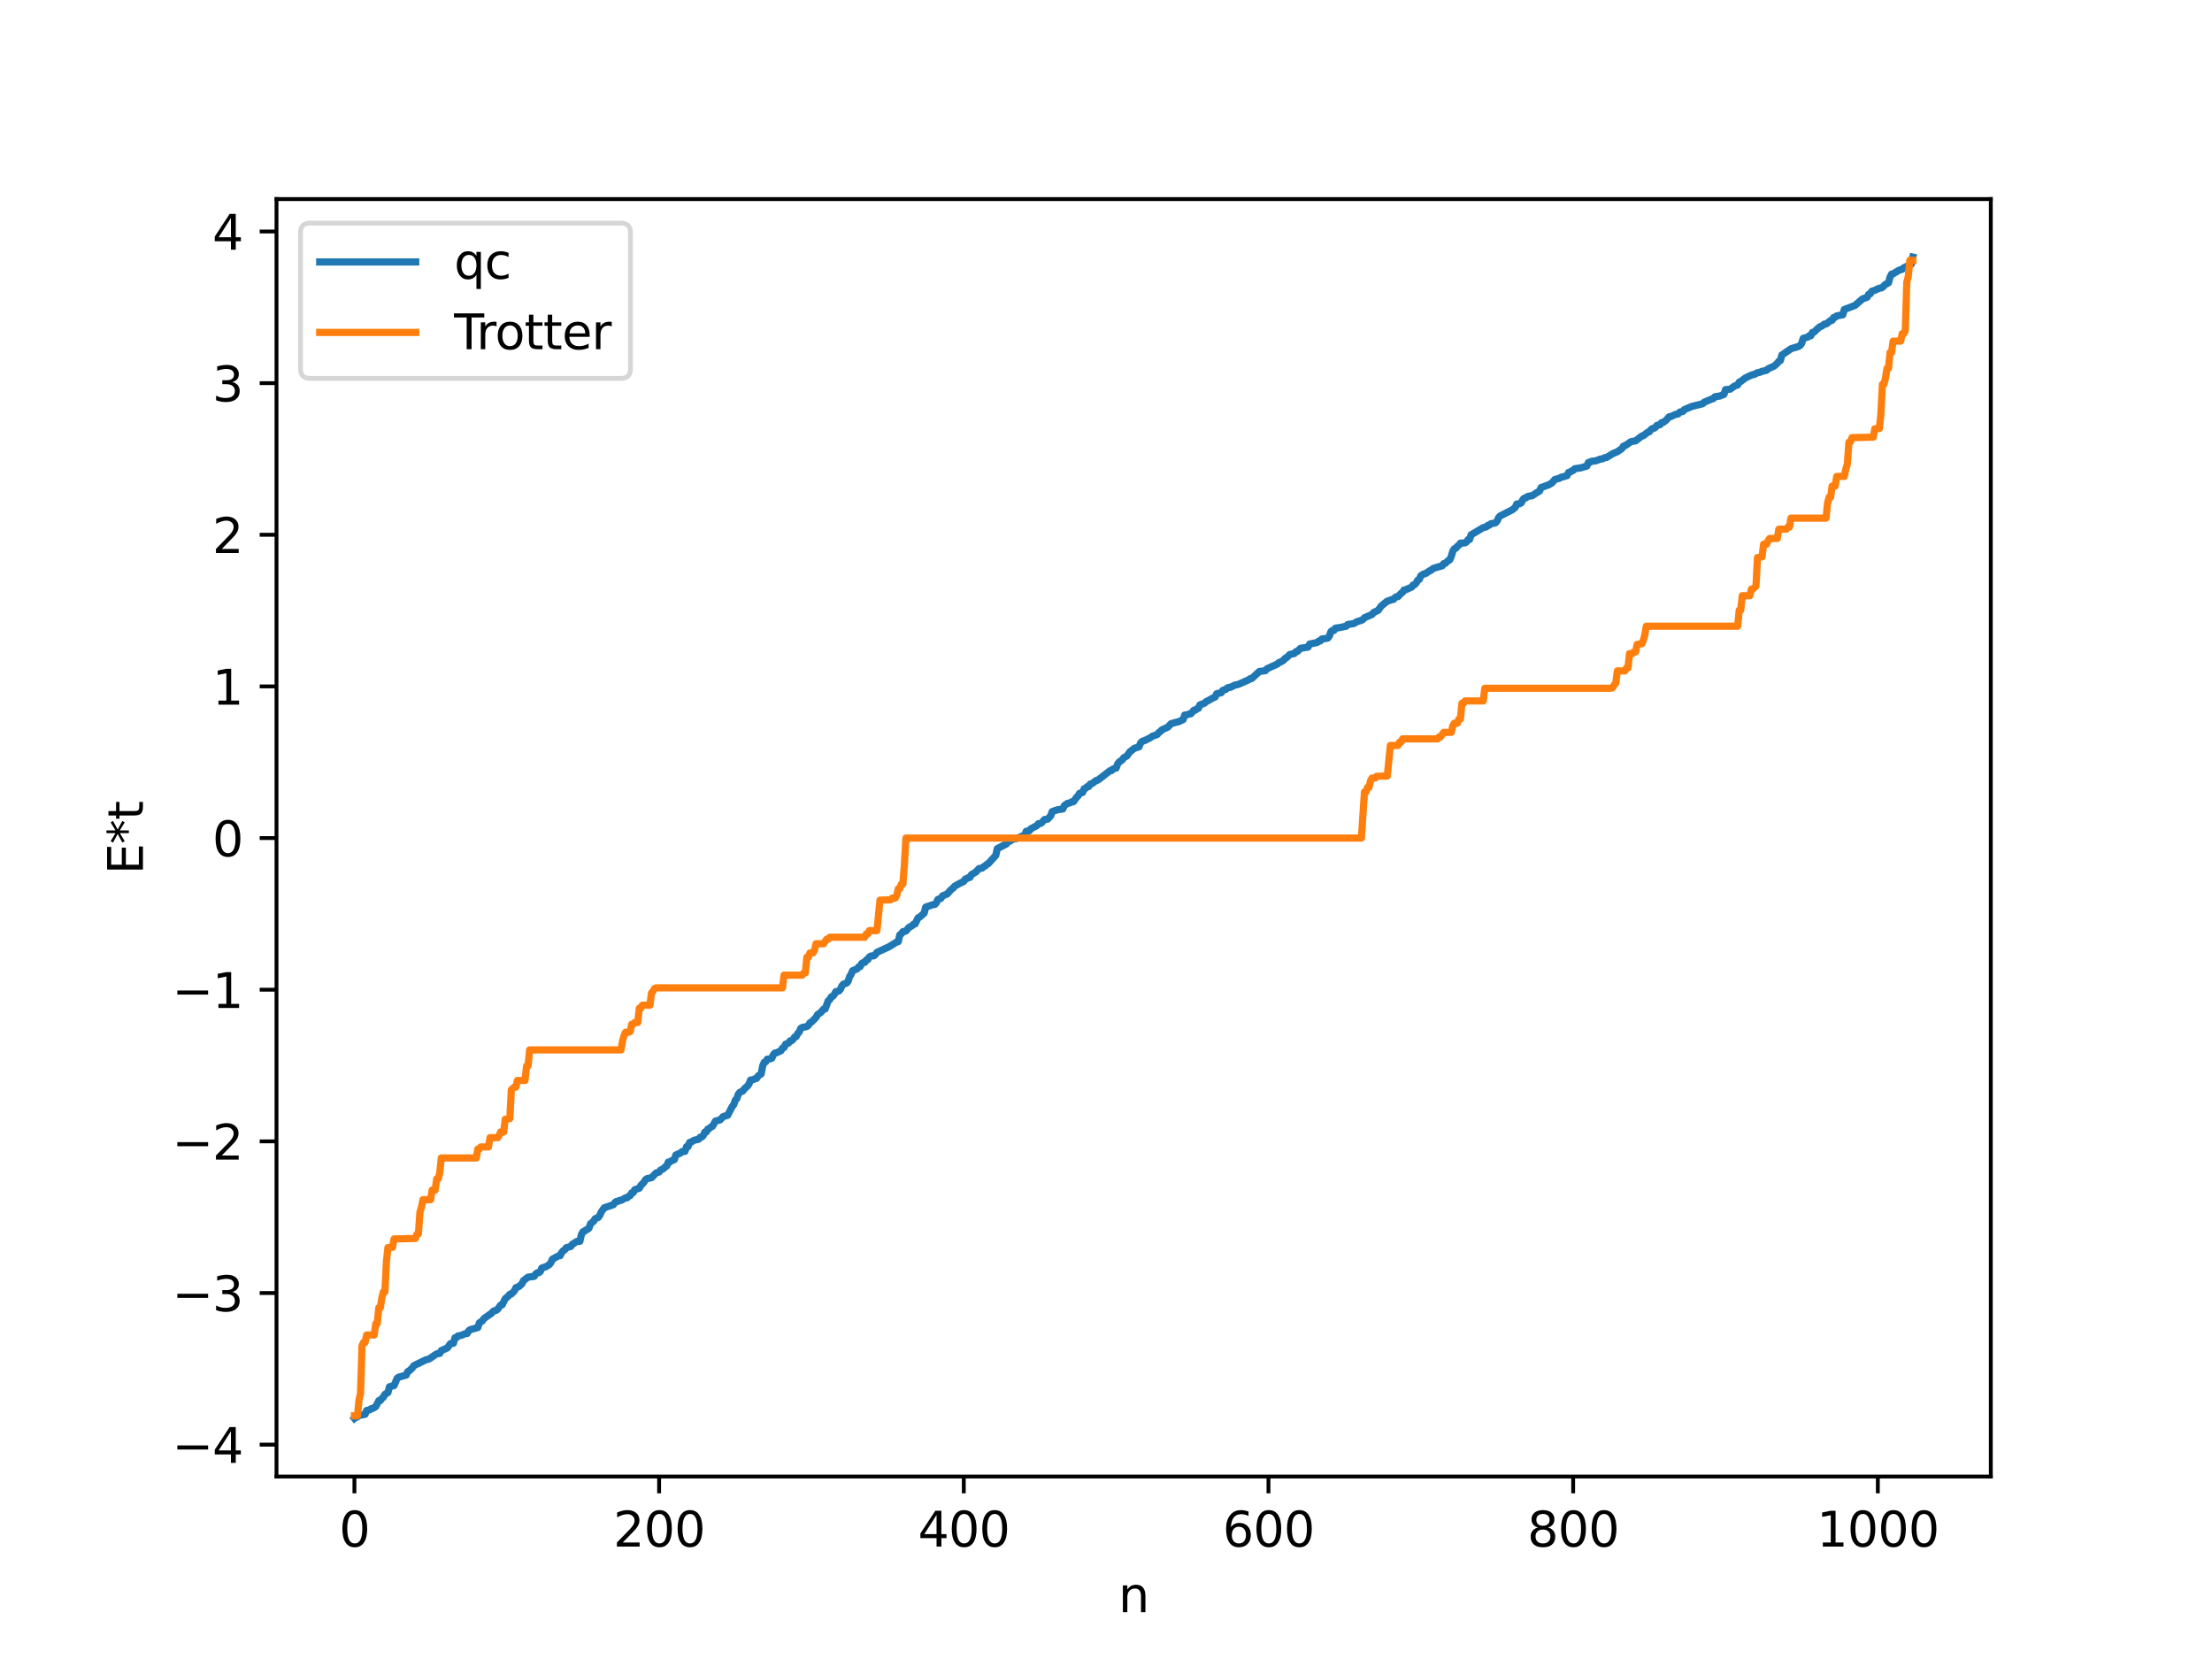 <?xml version="1.0" encoding="utf-8" standalone="no"?>
<!DOCTYPE svg PUBLIC "-//W3C//DTD SVG 1.1//EN"
  "http://www.w3.org/Graphics/SVG/1.1/DTD/svg11.dtd">
<svg xmlns:xlink="http://www.w3.org/1999/xlink" width="460.8pt" height="345.6pt" viewBox="0 0 460.8 345.6" xmlns="http://www.w3.org/2000/svg" version="1.1">
 <defs>
  <style type="text/css">*{stroke-linejoin: round; stroke-linecap: butt}</style>
 </defs>
 <g id="figure_1">
  <g id="patch_1">
   <path d="M 0 345.6 
L 460.8 345.6 
L 460.8 0 
L 0 0 
z
" style="fill: #ffffff"/>
  </g>
  <g id="axes_1">
   <g id="patch_2">
    <path d="M 57.6 307.584 
L 414.72 307.584 
L 414.72 41.472 
L 57.6 41.472 
z
" style="fill: #ffffff"/>
   </g>
   <g id="matplotlib.axis_1">
    <g id="xtick_1">
     <g id="line2d_1">
      <defs>
       <path id="m81e1ef6c65" d="M 0 0 
L 0 3.5 
" style="stroke: #000000; stroke-width: 0.8"/>
      </defs>
      <g>
       <use xlink:href="#m81e1ef6c65" x="73.833" y="307.584" style="stroke: #000000; stroke-width: 0.8"/>
      </g>
     </g>
     <g id="text_1">
      <!-- 0 -->
      <g transform="translate(70.651 322.182) scale(0.1 -0.1)">
       <defs>
        <path id="DejaVuSans-30" d="M 2034 4250 
Q 1547 4250 1301 3770 
Q 1056 3291 1056 2328 
Q 1056 1369 1301 889 
Q 1547 409 2034 409 
Q 2525 409 2770 889 
Q 3016 1369 3016 2328 
Q 3016 3291 2770 3770 
Q 2525 4250 2034 4250 
z
M 2034 4750 
Q 2819 4750 3233 4129 
Q 3647 3509 3647 2328 
Q 3647 1150 3233 529 
Q 2819 -91 2034 -91 
Q 1250 -91 836 529 
Q 422 1150 422 2328 
Q 422 3509 836 4129 
Q 1250 4750 2034 4750 
z
" transform="scale(0.016)"/>
       </defs>
       <use xlink:href="#DejaVuSans-30"/>
      </g>
     </g>
    </g>
    <g id="xtick_2">
     <g id="line2d_2">
      <g>
       <use xlink:href="#m81e1ef6c65" x="137.304" y="307.584" style="stroke: #000000; stroke-width: 0.8"/>
      </g>
     </g>
     <g id="text_2">
      <!-- 200 -->
      <g transform="translate(127.76 322.182) scale(0.1 -0.1)">
       <defs>
        <path id="DejaVuSans-32" d="M 1228 531 
L 3431 531 
L 3431 0 
L 469 0 
L 469 531 
Q 828 903 1448 1529 
Q 2069 2156 2228 2338 
Q 2531 2678 2651 2914 
Q 2772 3150 2772 3378 
Q 2772 3750 2511 3984 
Q 2250 4219 1831 4219 
Q 1534 4219 1204 4116 
Q 875 4013 500 3803 
L 500 4441 
Q 881 4594 1212 4672 
Q 1544 4750 1819 4750 
Q 2544 4750 2975 4387 
Q 3406 4025 3406 3419 
Q 3406 3131 3298 2873 
Q 3191 2616 2906 2266 
Q 2828 2175 2409 1742 
Q 1991 1309 1228 531 
z
" transform="scale(0.016)"/>
       </defs>
       <use xlink:href="#DejaVuSans-32"/>
       <use xlink:href="#DejaVuSans-30" x="63.623"/>
       <use xlink:href="#DejaVuSans-30" x="127.246"/>
      </g>
     </g>
    </g>
    <g id="xtick_3">
     <g id="line2d_3">
      <g>
       <use xlink:href="#m81e1ef6c65" x="200.775" y="307.584" style="stroke: #000000; stroke-width: 0.8"/>
      </g>
     </g>
     <g id="text_3">
      <!-- 400 -->
      <g transform="translate(191.231 322.182) scale(0.1 -0.1)">
       <defs>
        <path id="DejaVuSans-34" d="M 2419 4116 
L 825 1625 
L 2419 1625 
L 2419 4116 
z
M 2253 4666 
L 3047 4666 
L 3047 1625 
L 3713 1625 
L 3713 1100 
L 3047 1100 
L 3047 0 
L 2419 0 
L 2419 1100 
L 313 1100 
L 313 1709 
L 2253 4666 
z
" transform="scale(0.016)"/>
       </defs>
       <use xlink:href="#DejaVuSans-34"/>
       <use xlink:href="#DejaVuSans-30" x="63.623"/>
       <use xlink:href="#DejaVuSans-30" x="127.246"/>
      </g>
     </g>
    </g>
    <g id="xtick_4">
     <g id="line2d_4">
      <g>
       <use xlink:href="#m81e1ef6c65" x="264.246" y="307.584" style="stroke: #000000; stroke-width: 0.8"/>
      </g>
     </g>
     <g id="text_4">
      <!-- 600 -->
      <g transform="translate(254.702 322.182) scale(0.1 -0.1)">
       <defs>
        <path id="DejaVuSans-36" d="M 2113 2584 
Q 1688 2584 1439 2293 
Q 1191 2003 1191 1497 
Q 1191 994 1439 701 
Q 1688 409 2113 409 
Q 2538 409 2786 701 
Q 3034 994 3034 1497 
Q 3034 2003 2786 2293 
Q 2538 2584 2113 2584 
z
M 3366 4563 
L 3366 3988 
Q 3128 4100 2886 4159 
Q 2644 4219 2406 4219 
Q 1781 4219 1451 3797 
Q 1122 3375 1075 2522 
Q 1259 2794 1537 2939 
Q 1816 3084 2150 3084 
Q 2853 3084 3261 2657 
Q 3669 2231 3669 1497 
Q 3669 778 3244 343 
Q 2819 -91 2113 -91 
Q 1303 -91 875 529 
Q 447 1150 447 2328 
Q 447 3434 972 4092 
Q 1497 4750 2381 4750 
Q 2619 4750 2861 4703 
Q 3103 4656 3366 4563 
z
" transform="scale(0.016)"/>
       </defs>
       <use xlink:href="#DejaVuSans-36"/>
       <use xlink:href="#DejaVuSans-30" x="63.623"/>
       <use xlink:href="#DejaVuSans-30" x="127.246"/>
      </g>
     </g>
    </g>
    <g id="xtick_5">
     <g id="line2d_5">
      <g>
       <use xlink:href="#m81e1ef6c65" x="327.717" y="307.584" style="stroke: #000000; stroke-width: 0.8"/>
      </g>
     </g>
     <g id="text_5">
      <!-- 800 -->
      <g transform="translate(318.173 322.182) scale(0.1 -0.1)">
       <defs>
        <path id="DejaVuSans-38" d="M 2034 2216 
Q 1584 2216 1326 1975 
Q 1069 1734 1069 1313 
Q 1069 891 1326 650 
Q 1584 409 2034 409 
Q 2484 409 2743 651 
Q 3003 894 3003 1313 
Q 3003 1734 2745 1975 
Q 2488 2216 2034 2216 
z
M 1403 2484 
Q 997 2584 770 2862 
Q 544 3141 544 3541 
Q 544 4100 942 4425 
Q 1341 4750 2034 4750 
Q 2731 4750 3128 4425 
Q 3525 4100 3525 3541 
Q 3525 3141 3298 2862 
Q 3072 2584 2669 2484 
Q 3125 2378 3379 2068 
Q 3634 1759 3634 1313 
Q 3634 634 3220 271 
Q 2806 -91 2034 -91 
Q 1263 -91 848 271 
Q 434 634 434 1313 
Q 434 1759 690 2068 
Q 947 2378 1403 2484 
z
M 1172 3481 
Q 1172 3119 1398 2916 
Q 1625 2713 2034 2713 
Q 2441 2713 2670 2916 
Q 2900 3119 2900 3481 
Q 2900 3844 2670 4047 
Q 2441 4250 2034 4250 
Q 1625 4250 1398 4047 
Q 1172 3844 1172 3481 
z
" transform="scale(0.016)"/>
       </defs>
       <use xlink:href="#DejaVuSans-38"/>
       <use xlink:href="#DejaVuSans-30" x="63.623"/>
       <use xlink:href="#DejaVuSans-30" x="127.246"/>
      </g>
     </g>
    </g>
    <g id="xtick_6">
     <g id="line2d_6">
      <g>
       <use xlink:href="#m81e1ef6c65" x="391.188" y="307.584" style="stroke: #000000; stroke-width: 0.8"/>
      </g>
     </g>
     <g id="text_6">
      <!-- 1000 -->
      <g transform="translate(378.463 322.182) scale(0.1 -0.1)">
       <defs>
        <path id="DejaVuSans-31" d="M 794 531 
L 1825 531 
L 1825 4091 
L 703 3866 
L 703 4441 
L 1819 4666 
L 2450 4666 
L 2450 531 
L 3481 531 
L 3481 0 
L 794 0 
L 794 531 
z
" transform="scale(0.016)"/>
       </defs>
       <use xlink:href="#DejaVuSans-31"/>
       <use xlink:href="#DejaVuSans-30" x="63.623"/>
       <use xlink:href="#DejaVuSans-30" x="127.246"/>
       <use xlink:href="#DejaVuSans-30" x="190.869"/>
      </g>
     </g>
    </g>
    <g id="text_7">
     <!-- n -->
     <g transform="translate(232.991 335.861) scale(0.1 -0.1)">
      <defs>
       <path id="DejaVuSans-6e" d="M 3513 2113 
L 3513 0 
L 2938 0 
L 2938 2094 
Q 2938 2591 2744 2837 
Q 2550 3084 2163 3084 
Q 1697 3084 1428 2787 
Q 1159 2491 1159 1978 
L 1159 0 
L 581 0 
L 581 3500 
L 1159 3500 
L 1159 2956 
Q 1366 3272 1645 3428 
Q 1925 3584 2291 3584 
Q 2894 3584 3203 3211 
Q 3513 2838 3513 2113 
z
" transform="scale(0.016)"/>
      </defs>
      <use xlink:href="#DejaVuSans-6e"/>
     </g>
    </g>
   </g>
   <g id="matplotlib.axis_2">
    <g id="ytick_1">
     <g id="line2d_7">
      <defs>
       <path id="m6e233635b2" d="M 0 0 
L -3.5 0 
" style="stroke: #000000; stroke-width: 0.8"/>
      </defs>
      <g>
       <use xlink:href="#m6e233635b2" x="57.6" y="300.946" style="stroke: #000000; stroke-width: 0.8"/>
      </g>
     </g>
     <g id="text_8">
      <!-- −4 -->
      <g transform="translate(35.858 304.745) scale(0.1 -0.1)">
       <defs>
        <path id="DejaVuSans-2212" d="M 678 2272 
L 4684 2272 
L 4684 1741 
L 678 1741 
L 678 2272 
z
" transform="scale(0.016)"/>
       </defs>
       <use xlink:href="#DejaVuSans-2212"/>
       <use xlink:href="#DejaVuSans-34" x="83.789"/>
      </g>
     </g>
    </g>
    <g id="ytick_2">
     <g id="line2d_8">
      <g>
       <use xlink:href="#m6e233635b2" x="57.6" y="269.355" style="stroke: #000000; stroke-width: 0.8"/>
      </g>
     </g>
     <g id="text_9">
      <!-- −3 -->
      <g transform="translate(35.858 273.155) scale(0.1 -0.1)">
       <defs>
        <path id="DejaVuSans-33" d="M 2597 2516 
Q 3050 2419 3304 2112 
Q 3559 1806 3559 1356 
Q 3559 666 3084 287 
Q 2609 -91 1734 -91 
Q 1441 -91 1130 -33 
Q 819 25 488 141 
L 488 750 
Q 750 597 1062 519 
Q 1375 441 1716 441 
Q 2309 441 2620 675 
Q 2931 909 2931 1356 
Q 2931 1769 2642 2001 
Q 2353 2234 1838 2234 
L 1294 2234 
L 1294 2753 
L 1863 2753 
Q 2328 2753 2575 2939 
Q 2822 3125 2822 3475 
Q 2822 3834 2567 4026 
Q 2313 4219 1838 4219 
Q 1578 4219 1281 4162 
Q 984 4106 628 3988 
L 628 4550 
Q 988 4650 1302 4700 
Q 1616 4750 1894 4750 
Q 2613 4750 3031 4423 
Q 3450 4097 3450 3541 
Q 3450 3153 3228 2886 
Q 3006 2619 2597 2516 
z
" transform="scale(0.016)"/>
       </defs>
       <use xlink:href="#DejaVuSans-2212"/>
       <use xlink:href="#DejaVuSans-33" x="83.789"/>
      </g>
     </g>
    </g>
    <g id="ytick_3">
     <g id="line2d_9">
      <g>
       <use xlink:href="#m6e233635b2" x="57.6" y="237.765" style="stroke: #000000; stroke-width: 0.8"/>
      </g>
     </g>
     <g id="text_10">
      <!-- −2 -->
      <g transform="translate(35.858 241.564) scale(0.1 -0.1)">
       <use xlink:href="#DejaVuSans-2212"/>
       <use xlink:href="#DejaVuSans-32" x="83.789"/>
      </g>
     </g>
    </g>
    <g id="ytick_4">
     <g id="line2d_10">
      <g>
       <use xlink:href="#m6e233635b2" x="57.6" y="206.174" style="stroke: #000000; stroke-width: 0.8"/>
      </g>
     </g>
     <g id="text_11">
      <!-- −1 -->
      <g transform="translate(35.858 209.974) scale(0.1 -0.1)">
       <use xlink:href="#DejaVuSans-2212"/>
       <use xlink:href="#DejaVuSans-31" x="83.789"/>
      </g>
     </g>
    </g>
    <g id="ytick_5">
     <g id="line2d_11">
      <g>
       <use xlink:href="#m6e233635b2" x="57.6" y="174.584" style="stroke: #000000; stroke-width: 0.8"/>
      </g>
     </g>
     <g id="text_12">
      <!-- 0 -->
      <g transform="translate(44.237 178.383) scale(0.1 -0.1)">
       <use xlink:href="#DejaVuSans-30"/>
      </g>
     </g>
    </g>
    <g id="ytick_6">
     <g id="line2d_12">
      <g>
       <use xlink:href="#m6e233635b2" x="57.6" y="142.993" style="stroke: #000000; stroke-width: 0.8"/>
      </g>
     </g>
     <g id="text_13">
      <!-- 1 -->
      <g transform="translate(44.237 146.793) scale(0.1 -0.1)">
       <use xlink:href="#DejaVuSans-31"/>
      </g>
     </g>
    </g>
    <g id="ytick_7">
     <g id="line2d_13">
      <g>
       <use xlink:href="#m6e233635b2" x="57.6" y="111.403" style="stroke: #000000; stroke-width: 0.8"/>
      </g>
     </g>
     <g id="text_14">
      <!-- 2 -->
      <g transform="translate(44.237 115.202) scale(0.1 -0.1)">
       <use xlink:href="#DejaVuSans-32"/>
      </g>
     </g>
    </g>
    <g id="ytick_8">
     <g id="line2d_14">
      <g>
       <use xlink:href="#m6e233635b2" x="57.6" y="79.812" style="stroke: #000000; stroke-width: 0.8"/>
      </g>
     </g>
     <g id="text_15">
      <!-- 3 -->
      <g transform="translate(44.237 83.612) scale(0.1 -0.1)">
       <use xlink:href="#DejaVuSans-33"/>
      </g>
     </g>
    </g>
    <g id="ytick_9">
     <g id="line2d_15">
      <g>
       <use xlink:href="#m6e233635b2" x="57.6" y="48.222" style="stroke: #000000; stroke-width: 0.8"/>
      </g>
     </g>
     <g id="text_16">
      <!-- 4 -->
      <g transform="translate(44.237 52.021) scale(0.1 -0.1)">
       <use xlink:href="#DejaVuSans-34"/>
      </g>
     </g>
    </g>
    <g id="text_17">
     <!-- E*t -->
     <g transform="translate(29.778 182.148) rotate(-90) scale(0.1 -0.1)">
      <defs>
       <path id="DejaVuSans-45" d="M 628 4666 
L 3578 4666 
L 3578 4134 
L 1259 4134 
L 1259 2753 
L 3481 2753 
L 3481 2222 
L 1259 2222 
L 1259 531 
L 3634 531 
L 3634 0 
L 628 0 
L 628 4666 
z
" transform="scale(0.016)"/>
       <path id="DejaVuSans-2a" d="M 3009 3897 
L 1888 3291 
L 3009 2681 
L 2828 2375 
L 1778 3009 
L 1778 1831 
L 1422 1831 
L 1422 3009 
L 372 2375 
L 191 2681 
L 1313 3291 
L 191 3897 
L 372 4206 
L 1422 3572 
L 1422 4750 
L 1778 4750 
L 1778 3572 
L 2828 4206 
L 3009 3897 
z
" transform="scale(0.016)"/>
       <path id="DejaVuSans-74" d="M 1172 4494 
L 1172 3500 
L 2356 3500 
L 2356 3053 
L 1172 3053 
L 1172 1153 
Q 1172 725 1289 603 
Q 1406 481 1766 481 
L 2356 481 
L 2356 0 
L 1766 0 
Q 1100 0 847 248 
Q 594 497 594 1153 
L 594 3053 
L 172 3053 
L 172 3500 
L 594 3500 
L 594 4494 
L 1172 4494 
z
" transform="scale(0.016)"/>
      </defs>
      <use xlink:href="#DejaVuSans-45"/>
      <use xlink:href="#DejaVuSans-2a" x="63.184"/>
      <use xlink:href="#DejaVuSans-74" x="113.184"/>
     </g>
    </g>
   </g>
   <g id="line2d_16">
    <path d="M 73.833 295.488 
L 74.15 295.234 
L 74.467 295.159 
L 74.785 294.874 
L 76.054 294.629 
L 76.372 293.835 
L 77.006 293.703 
L 77.324 293.451 
L 77.641 293.405 
L 78.276 293.026 
L 78.91 291.782 
L 79.228 291.774 
L 79.545 291.299 
L 79.862 291.079 
L 80.18 290.467 
L 80.815 290.105 
L 81.132 288.892 
L 82.084 288.645 
L 82.719 287.147 
L 83.036 286.894 
L 84.623 286.461 
L 84.94 285.723 
L 85.258 285.567 
L 85.892 284.971 
L 86.21 284.493 
L 88.748 283.264 
L 89.383 283.11 
L 90.653 282.236 
L 90.97 282.031 
L 91.605 281.942 
L 91.922 281.354 
L 93.191 280.802 
L 93.826 279.917 
L 94.461 279.824 
L 94.778 278.676 
L 95.096 278.638 
L 95.413 278.289 
L 96.048 278.19 
L 97 277.804 
L 97.317 277.785 
L 97.634 277.236 
L 97.952 276.998 
L 99.539 276.552 
L 99.856 275.576 
L 100.491 275.157 
L 100.808 274.682 
L 102.395 273.575 
L 102.712 273.214 
L 103.029 273.026 
L 103.347 272.977 
L 103.664 272.748 
L 104.299 271.865 
L 104.616 271.821 
L 105.251 270.534 
L 105.886 270.016 
L 106.203 269.624 
L 106.52 269.563 
L 107.155 268.929 
L 107.472 268.252 
L 108.107 268.014 
L 108.742 267.421 
L 109.059 266.762 
L 110.011 266.055 
L 110.646 265.963 
L 111.281 265.892 
L 111.598 265.382 
L 111.915 265.152 
L 112.233 265.138 
L 112.55 264.893 
L 112.867 264.161 
L 113.82 263.832 
L 114.454 263.421 
L 114.772 262.999 
L 115.089 262.303 
L 116.358 261.613 
L 116.676 261.587 
L 116.993 260.947 
L 117.31 260.565 
L 117.628 260.385 
L 117.945 259.935 
L 118.897 259.67 
L 119.215 259.21 
L 120.167 258.623 
L 120.801 258.584 
L 121.119 257.176 
L 121.436 256.606 
L 121.753 256.495 
L 122.071 256.201 
L 122.388 256.102 
L 122.705 255.826 
L 123.023 254.921 
L 123.658 254.422 
L 123.975 253.882 
L 124.61 253.634 
L 124.927 253.208 
L 125.244 252.497 
L 125.879 251.601 
L 127.783 250.957 
L 128.1 250.502 
L 128.418 250.288 
L 128.735 250.269 
L 129.053 250.065 
L 129.37 250.054 
L 130.322 249.536 
L 130.639 249.52 
L 130.957 249.193 
L 131.274 249.074 
L 131.591 248.508 
L 131.909 248.45 
L 132.226 247.835 
L 133.178 247.526 
L 133.496 246.952 
L 134.13 246.311 
L 134.448 245.776 
L 134.765 245.538 
L 135.717 245.337 
L 136.669 244.351 
L 137.304 244.159 
L 137.621 243.739 
L 138.256 243.429 
L 138.573 243.056 
L 138.891 242.909 
L 139.208 242.098 
L 139.525 242.093 
L 139.843 241.819 
L 140.477 241.571 
L 140.795 240.6 
L 141.747 240.213 
L 142.064 239.902 
L 142.699 239.852 
L 143.016 238.871 
L 143.334 238.868 
L 143.651 237.997 
L 143.968 237.92 
L 144.603 237.538 
L 145.555 237.317 
L 145.872 236.89 
L 146.19 236.848 
L 146.507 236.553 
L 146.824 235.835 
L 147.142 235.802 
L 147.459 235.206 
L 147.777 235.08 
L 148.094 234.777 
L 148.411 234.639 
L 149.046 233.538 
L 149.998 233.3 
L 150.633 232.608 
L 151.585 232.337 
L 152.537 230.496 
L 152.854 230.13 
L 153.172 229.193 
L 153.489 228.875 
L 153.806 227.944 
L 154.124 227.553 
L 154.758 227.271 
L 155.076 226.803 
L 155.71 226.257 
L 156.028 225.815 
L 156.345 224.999 
L 156.98 224.888 
L 157.297 224.699 
L 157.615 224.645 
L 157.932 224.143 
L 158.567 223.714 
L 158.884 222.041 
L 159.201 221.3 
L 159.519 221.19 
L 159.836 220.648 
L 160.471 220.568 
L 160.788 220.458 
L 161.105 219.71 
L 161.423 219.368 
L 161.74 219.325 
L 162.692 218.881 
L 163.01 218.333 
L 163.327 218.231 
L 163.644 217.533 
L 164.279 217.284 
L 164.596 216.828 
L 164.914 216.798 
L 165.231 216.492 
L 165.548 216.021 
L 165.866 215.926 
L 166.183 215.295 
L 166.5 214.969 
L 166.818 214.221 
L 167.135 214.035 
L 167.77 213.913 
L 168.087 213.837 
L 168.405 213.601 
L 168.722 213.069 
L 169.039 212.911 
L 169.991 211.952 
L 170.309 211.367 
L 170.943 210.959 
L 171.578 210.209 
L 171.896 210.194 
L 172.53 208.489 
L 172.848 208.238 
L 173.165 207.679 
L 173.482 207.548 
L 173.8 207.16 
L 174.117 206.578 
L 174.752 206.447 
L 175.069 206.086 
L 175.386 205.388 
L 175.704 205.006 
L 176.339 204.808 
L 176.656 204.471 
L 176.973 203.485 
L 177.291 202.999 
L 177.608 202.218 
L 178.56 201.828 
L 178.877 201.415 
L 179.195 201.356 
L 179.512 200.711 
L 179.829 200.514 
L 180.147 200.483 
L 180.464 199.98 
L 180.781 199.915 
L 181.099 199.355 
L 181.416 199.16 
L 182.051 199.109 
L 182.368 198.835 
L 182.686 198.383 
L 185.224 197.218 
L 186.811 196.225 
L 187.129 196.157 
L 187.446 194.737 
L 187.763 194.546 
L 188.081 194.084 
L 188.715 193.953 
L 189.35 193.192 
L 189.985 192.862 
L 190.302 192.534 
L 190.62 192.491 
L 191.254 191.207 
L 191.572 191.06 
L 192.524 190.213 
L 192.841 188.964 
L 194.428 188.437 
L 194.745 188.408 
L 195.062 188.077 
L 195.38 187.369 
L 196.015 187.14 
L 196.332 186.629 
L 197.284 186.253 
L 198.236 185.22 
L 198.553 185.007 
L 198.871 184.612 
L 199.823 184.08 
L 200.775 183.61 
L 201.092 183.118 
L 201.41 183.046 
L 201.727 182.817 
L 202.044 182.787 
L 202.362 182.21 
L 203.314 181.639 
L 203.948 180.941 
L 204.583 180.85 
L 204.9 180.551 
L 205.218 180.419 
L 205.535 180.081 
L 205.853 179.941 
L 207.439 178.19 
L 207.757 176.778 
L 209.661 175.811 
L 209.978 175.294 
L 210.296 175.277 
L 210.613 175.089 
L 210.93 174.764 
L 211.565 174.744 
L 211.882 174.547 
L 212.2 174.532 
L 213.469 173.908 
L 213.786 173.166 
L 214.421 173.076 
L 214.739 172.659 
L 216.008 171.985 
L 216.325 171.591 
L 216.643 171.576 
L 216.96 171.431 
L 217.595 170.718 
L 218.229 170.65 
L 218.864 169.984 
L 219.181 169.084 
L 219.816 168.836 
L 220.451 168.659 
L 221.403 168.527 
L 221.72 167.824 
L 222.355 167.367 
L 222.99 167.221 
L 223.307 167.014 
L 223.624 167.002 
L 224.259 166.112 
L 224.577 165.815 
L 224.894 165.262 
L 225.529 165.09 
L 225.846 164.301 
L 226.163 164.214 
L 226.481 163.871 
L 226.798 163.85 
L 227.115 163.329 
L 227.433 163.284 
L 228.385 162.576 
L 228.702 162.519 
L 231.241 160.547 
L 231.558 160.524 
L 231.876 160.184 
L 232.51 160.013 
L 232.828 159.144 
L 233.145 158.734 
L 233.78 158.298 
L 234.097 157.844 
L 234.732 157.502 
L 235.367 156.623 
L 236.319 155.881 
L 237.271 155.588 
L 237.588 154.8 
L 237.905 154.457 
L 238.54 154.229 
L 239.492 153.755 
L 240.127 153.34 
L 240.762 153.143 
L 241.079 152.996 
L 241.396 152.599 
L 241.714 152.395 
L 242.031 152.045 
L 243.3 151.463 
L 243.935 150.771 
L 244.887 150.491 
L 245.522 150.349 
L 246.474 149.895 
L 246.791 148.953 
L 247.109 148.952 
L 247.743 148.73 
L 248.061 148.703 
L 248.696 147.969 
L 249.013 147.939 
L 249.33 147.646 
L 249.648 147.564 
L 249.965 146.839 
L 250.917 146.491 
L 251.234 146.176 
L 251.869 145.859 
L 252.504 145.486 
L 253.139 145.197 
L 253.456 144.514 
L 254.408 144.305 
L 254.725 143.822 
L 255.36 143.618 
L 255.677 143.313 
L 255.995 143.19 
L 256.312 143.186 
L 257.264 142.707 
L 257.899 142.594 
L 260.12 141.618 
L 260.438 141.372 
L 260.755 141.351 
L 262.342 139.887 
L 263.611 139.708 
L 263.929 139.325 
L 266.15 138.3 
L 266.467 137.985 
L 266.785 137.898 
L 267.42 137.514 
L 267.737 137.114 
L 268.054 136.976 
L 268.689 136.341 
L 269.324 136.211 
L 269.641 136.128 
L 269.958 135.754 
L 270.276 135.706 
L 270.91 135.054 
L 272.497 134.802 
L 272.815 134.17 
L 274.401 133.84 
L 274.719 133.549 
L 275.036 133.522 
L 275.353 133.12 
L 276.305 132.99 
L 276.623 132.911 
L 276.94 132.48 
L 277.258 131.582 
L 277.575 131.336 
L 277.892 131.329 
L 278.21 130.846 
L 279.162 130.724 
L 279.796 130.576 
L 280.431 130.451 
L 280.748 130.089 
L 281.383 130.004 
L 282.018 129.907 
L 282.653 129.524 
L 283.605 129.224 
L 283.922 129.057 
L 284.239 128.681 
L 285.826 128.006 
L 286.143 127.594 
L 287.096 127.144 
L 287.73 126.255 
L 289 125.223 
L 289.317 125.165 
L 289.952 124.886 
L 290.269 124.884 
L 290.586 124.506 
L 290.904 124.31 
L 291.221 124.297 
L 291.856 123.617 
L 292.173 123.401 
L 292.491 122.902 
L 292.808 122.866 
L 294.077 122.303 
L 294.395 121.852 
L 294.712 121.784 
L 295.029 121.407 
L 295.347 120.852 
L 295.664 120.699 
L 295.981 119.948 
L 296.616 119.547 
L 296.934 119.499 
L 297.886 118.869 
L 298.203 118.748 
L 298.52 118.44 
L 299.155 118.23 
L 300.424 117.873 
L 300.742 117.421 
L 301.059 117.376 
L 301.694 116.786 
L 302.011 116.63 
L 302.329 115.898 
L 302.646 114.814 
L 302.963 114.31 
L 303.281 114.212 
L 303.598 113.796 
L 303.915 113.587 
L 304.233 113.152 
L 305.185 113.092 
L 305.502 112.9 
L 305.82 112.418 
L 306.137 112.388 
L 306.454 111.417 
L 308.993 109.906 
L 309.628 109.765 
L 309.945 109.445 
L 310.262 109.402 
L 310.58 109.105 
L 311.215 108.983 
L 311.532 108.916 
L 311.849 108.59 
L 312.167 107.877 
L 312.484 107.499 
L 315.023 106.205 
L 315.658 105.69 
L 315.975 104.994 
L 316.61 104.923 
L 316.927 104.725 
L 317.244 104.046 
L 317.562 103.77 
L 317.879 103.721 
L 318.196 103.445 
L 318.831 103.296 
L 319.148 103.285 
L 320.1 102.652 
L 320.735 102.278 
L 321.053 101.547 
L 322.639 100.991 
L 323.274 100.614 
L 323.909 99.89 
L 324.861 99.631 
L 325.178 99.42 
L 325.813 99.275 
L 326.448 99.083 
L 326.765 98.418 
L 327.082 98.349 
L 327.4 98.107 
L 327.717 98.009 
L 328.034 97.655 
L 329.304 97.461 
L 330.573 97.089 
L 330.891 96.342 
L 331.208 96.316 
L 331.525 96.104 
L 332.477 95.989 
L 333.429 95.619 
L 333.747 95.616 
L 334.381 95.314 
L 334.699 95.288 
L 335.968 94.5 
L 336.92 94.11 
L 337.872 93.443 
L 338.19 92.934 
L 338.507 92.862 
L 339.777 91.999 
L 340.729 91.84 
L 341.998 90.844 
L 342.315 90.772 
L 343.267 90.035 
L 343.585 89.94 
L 343.902 89.512 
L 344.22 89.275 
L 344.537 89.231 
L 344.854 89.035 
L 345.172 88.612 
L 345.806 88.482 
L 346.124 88.049 
L 346.441 88.012 
L 347.076 87.549 
L 347.71 86.826 
L 348.028 86.794 
L 348.98 86.359 
L 349.615 86.211 
L 349.932 85.85 
L 350.567 85.717 
L 350.884 85.325 
L 352.471 84.659 
L 354.692 84.106 
L 355.01 83.792 
L 356.596 83.122 
L 356.914 83.042 
L 357.231 82.66 
L 357.866 82.551 
L 358.183 82.53 
L 359.135 82.152 
L 359.453 81.168 
L 360.405 81.082 
L 361.357 80.405 
L 361.991 80.18 
L 362.309 79.604 
L 362.626 79.472 
L 363.578 78.744 
L 364.848 78.135 
L 365.482 77.982 
L 366.117 77.639 
L 366.434 77.613 
L 367.069 77.359 
L 368.021 77.133 
L 368.339 76.817 
L 369.608 76.254 
L 370.243 75.673 
L 370.56 75.266 
L 370.877 75.122 
L 371.195 73.957 
L 373.099 72.65 
L 374.686 72.165 
L 375.003 71.96 
L 375.32 71.545 
L 375.638 70.48 
L 376.59 70.221 
L 376.907 69.941 
L 377.224 69.937 
L 377.542 69.258 
L 377.859 69.215 
L 378.494 68.608 
L 379.129 68.045 
L 379.446 67.974 
L 380.081 67.504 
L 380.398 67.497 
L 381.033 67.036 
L 381.35 66.747 
L 381.667 66.726 
L 381.985 66.132 
L 382.302 66.086 
L 382.62 65.809 
L 383.889 65.577 
L 384.206 64.467 
L 386.428 63.628 
L 388.015 62.246 
L 388.649 62.044 
L 388.967 61.904 
L 389.284 61.308 
L 389.601 61.214 
L 389.919 60.684 
L 390.553 60.475 
L 391.505 60.028 
L 391.823 60.007 
L 392.14 59.871 
L 392.775 59.233 
L 393.41 58.91 
L 393.727 57.734 
L 394.044 57.108 
L 394.362 57.043 
L 395.631 56.277 
L 396.266 56.097 
L 396.583 55.793 
L 398.17 55.018 
L 398.487 53.568 
L 398.487 53.568 
" clip-path="url(#p7a31b7101e)" style="fill: none; stroke: #1f77b4; stroke-width: 1.5; stroke-linecap: square"/>
   </g>
   <g id="line2d_17">
    <path d="M 73.833 294.944 
L 74.467 294.944 
L 74.785 291.638 
L 75.102 290.33 
L 75.42 280.279 
L 75.737 279.662 
L 76.054 279.662 
L 76.372 278.107 
L 77.958 278.107 
L 78.276 275.726 
L 78.593 275.726 
L 78.91 272.437 
L 79.228 272.437 
L 79.545 270.384 
L 79.862 269.116 
L 80.18 269.116 
L 80.497 262.846 
L 80.815 259.894 
L 81.767 259.843 
L 82.084 258.097 
L 86.527 257.997 
L 86.844 257.11 
L 87.162 257.041 
L 87.479 252.497 
L 87.796 251.493 
L 88.114 249.92 
L 89.7 249.92 
L 90.018 247.91 
L 90.653 247.91 
L 90.97 245.576 
L 91.287 245.576 
L 91.605 244.359 
L 91.922 241.231 
L 99.221 241.231 
L 99.539 239.367 
L 99.856 239.367 
L 100.173 238.926 
L 101.76 238.926 
L 102.077 236.994 
L 103.664 236.994 
L 103.981 236.559 
L 104.299 235.805 
L 104.934 235.805 
L 105.251 233.156 
L 105.568 233.156 
L 105.886 233.022 
L 106.203 233.022 
L 106.52 227.043 
L 107.155 226.452 
L 107.472 226.452 
L 107.79 225.075 
L 109.377 225.075 
L 109.694 222.053 
L 110.011 222.053 
L 110.329 218.715 
L 129.37 218.715 
L 129.687 216.818 
L 130.005 215.724 
L 130.322 215.034 
L 130.957 215.034 
L 131.274 214.92 
L 131.591 213.368 
L 131.909 213.368 
L 132.226 213.013 
L 132.861 213.013 
L 133.178 210.026 
L 133.496 210.026 
L 133.813 209.4 
L 135.4 209.4 
L 135.717 206.853 
L 136.034 206.509 
L 136.352 205.934 
L 136.669 205.789 
L 163.01 205.789 
L 163.327 203.145 
L 167.135 203.145 
L 167.453 202.662 
L 167.77 202.662 
L 168.087 199.39 
L 168.405 199.39 
L 168.722 198.516 
L 169.357 198.516 
L 169.674 197.952 
L 169.991 196.602 
L 171.578 196.602 
L 172.213 195.65 
L 172.53 195.65 
L 172.848 195.247 
L 180.147 195.247 
L 180.464 194.552 
L 180.781 194.552 
L 181.099 193.87 
L 182.686 193.87 
L 183.32 187.509 
L 185.542 187.453 
L 185.859 187.083 
L 186.494 187.083 
L 186.811 186.525 
L 187.129 185.126 
L 187.446 185.126 
L 187.763 184.179 
L 188.081 184.179 
L 188.398 180.224 
L 188.715 174.584 
L 283.605 174.584 
L 284.239 164.989 
L 284.557 164.989 
L 284.874 164.041 
L 285.191 164.041 
L 285.509 162.643 
L 285.826 162.084 
L 286.461 162.084 
L 286.778 161.715 
L 289 161.658 
L 289.634 155.298 
L 291.221 155.298 
L 291.539 154.616 
L 291.856 154.616 
L 292.173 153.921 
L 299.472 153.921 
L 299.79 153.517 
L 300.107 153.517 
L 300.742 152.565 
L 302.329 152.565 
L 302.646 151.215 
L 302.963 150.652 
L 303.598 150.652 
L 303.915 149.778 
L 304.233 149.778 
L 304.55 146.506 
L 304.867 146.506 
L 305.185 146.023 
L 308.993 146.023 
L 309.31 143.379 
L 335.651 143.379 
L 335.968 143.234 
L 336.286 142.658 
L 336.603 142.315 
L 336.92 139.767 
L 338.507 139.767 
L 338.824 139.142 
L 339.142 139.142 
L 339.459 136.154 
L 340.094 136.154 
L 340.411 135.8 
L 340.729 135.8 
L 341.046 134.248 
L 341.681 134.134 
L 341.998 134.134 
L 342.315 133.444 
L 342.633 132.35 
L 342.95 130.453 
L 361.991 130.453 
L 362.309 127.115 
L 362.626 127.115 
L 362.943 124.093 
L 364.53 124.093 
L 364.848 122.716 
L 365.165 122.716 
L 365.8 122.125 
L 366.117 116.146 
L 366.434 116.146 
L 366.752 116.012 
L 367.069 116.012 
L 367.386 113.363 
L 368.021 113.363 
L 368.339 112.609 
L 368.656 112.173 
L 370.243 112.173 
L 370.56 110.241 
L 372.147 110.241 
L 372.464 109.8 
L 372.781 109.8 
L 373.099 107.937 
L 380.398 107.937 
L 380.715 104.808 
L 381.033 103.592 
L 381.35 103.592 
L 381.667 101.258 
L 382.302 101.258 
L 382.62 99.248 
L 384.206 99.248 
L 384.524 97.675 
L 384.841 96.671 
L 385.158 92.127 
L 385.476 92.058 
L 385.793 91.17 
L 390.236 91.071 
L 390.553 89.325 
L 391.505 89.274 
L 391.823 86.322 
L 392.14 80.052 
L 392.458 80.052 
L 392.775 78.784 
L 393.092 76.731 
L 393.41 76.731 
L 393.727 73.442 
L 394.044 73.442 
L 394.362 71.061 
L 395.948 71.061 
L 396.266 69.506 
L 396.583 69.506 
L 396.9 68.889 
L 397.218 58.838 
L 397.535 57.529 
L 397.853 54.224 
L 398.487 54.224 
L 398.487 54.224 
" clip-path="url(#p7a31b7101e)" style="fill: none; stroke: #ff7f0e; stroke-width: 1.5; stroke-linecap: square"/>
   </g>
   <g id="patch_3">
    <path d="M 57.6 307.584 
L 57.6 41.472 
" style="fill: none; stroke: #000000; stroke-width: 0.8; stroke-linejoin: miter; stroke-linecap: square"/>
   </g>
   <g id="patch_4">
    <path d="M 414.72 307.584 
L 414.72 41.472 
" style="fill: none; stroke: #000000; stroke-width: 0.8; stroke-linejoin: miter; stroke-linecap: square"/>
   </g>
   <g id="patch_5">
    <path d="M 57.6 307.584 
L 414.72 307.584 
" style="fill: none; stroke: #000000; stroke-width: 0.8; stroke-linejoin: miter; stroke-linecap: square"/>
   </g>
   <g id="patch_6">
    <path d="M 57.6 41.472 
L 414.72 41.472 
" style="fill: none; stroke: #000000; stroke-width: 0.8; stroke-linejoin: miter; stroke-linecap: square"/>
   </g>
   <g id="legend_1">
    <g id="patch_7">
     <path d="M 64.6 78.828 
L 129.342 78.828 
Q 131.342 78.828 131.342 76.828 
L 131.342 48.472 
Q 131.342 46.472 129.342 46.472 
L 64.6 46.472 
Q 62.6 46.472 62.6 48.472 
L 62.6 76.828 
Q 62.6 78.828 64.6 78.828 
z
" style="fill: #ffffff; opacity: 0.8; stroke: #cccccc; stroke-linejoin: miter"/>
    </g>
    <g id="line2d_18">
     <path d="M 66.6 54.57 
L 76.6 54.57 
L 86.6 54.57 
" style="fill: none; stroke: #1f77b4; stroke-width: 1.5; stroke-linecap: square"/>
    </g>
    <g id="text_18">
     <!-- qc -->
     <g transform="translate(94.6 58.07) scale(0.1 -0.1)">
      <defs>
       <path id="DejaVuSans-71" d="M 947 1747 
Q 947 1113 1208 752 
Q 1469 391 1925 391 
Q 2381 391 2643 752 
Q 2906 1113 2906 1747 
Q 2906 2381 2643 2742 
Q 2381 3103 1925 3103 
Q 1469 3103 1208 2742 
Q 947 2381 947 1747 
z
M 2906 525 
Q 2725 213 2448 61 
Q 2172 -91 1784 -91 
Q 1150 -91 751 415 
Q 353 922 353 1747 
Q 353 2572 751 3078 
Q 1150 3584 1784 3584 
Q 2172 3584 2448 3432 
Q 2725 3281 2906 2969 
L 2906 3500 
L 3481 3500 
L 3481 -1331 
L 2906 -1331 
L 2906 525 
z
" transform="scale(0.016)"/>
       <path id="DejaVuSans-63" d="M 3122 3366 
L 3122 2828 
Q 2878 2963 2633 3030 
Q 2388 3097 2138 3097 
Q 1578 3097 1268 2742 
Q 959 2388 959 1747 
Q 959 1106 1268 751 
Q 1578 397 2138 397 
Q 2388 397 2633 464 
Q 2878 531 3122 666 
L 3122 134 
Q 2881 22 2623 -34 
Q 2366 -91 2075 -91 
Q 1284 -91 818 406 
Q 353 903 353 1747 
Q 353 2603 823 3093 
Q 1294 3584 2113 3584 
Q 2378 3584 2631 3529 
Q 2884 3475 3122 3366 
z
" transform="scale(0.016)"/>
      </defs>
      <use xlink:href="#DejaVuSans-71"/>
      <use xlink:href="#DejaVuSans-63" x="63.477"/>
     </g>
    </g>
    <g id="line2d_19">
     <path d="M 66.6 69.249 
L 76.6 69.249 
L 86.6 69.249 
" style="fill: none; stroke: #ff7f0e; stroke-width: 1.5; stroke-linecap: square"/>
    </g>
    <g id="text_19">
     <!-- Trotter -->
     <g transform="translate(94.6 72.749) scale(0.1 -0.1)">
      <defs>
       <path id="DejaVuSans-54" d="M -19 4666 
L 3928 4666 
L 3928 4134 
L 2272 4134 
L 2272 0 
L 1638 0 
L 1638 4134 
L -19 4134 
L -19 4666 
z
" transform="scale(0.016)"/>
       <path id="DejaVuSans-72" d="M 2631 2963 
Q 2534 3019 2420 3045 
Q 2306 3072 2169 3072 
Q 1681 3072 1420 2755 
Q 1159 2438 1159 1844 
L 1159 0 
L 581 0 
L 581 3500 
L 1159 3500 
L 1159 2956 
Q 1341 3275 1631 3429 
Q 1922 3584 2338 3584 
Q 2397 3584 2469 3576 
Q 2541 3569 2628 3553 
L 2631 2963 
z
" transform="scale(0.016)"/>
       <path id="DejaVuSans-6f" d="M 1959 3097 
Q 1497 3097 1228 2736 
Q 959 2375 959 1747 
Q 959 1119 1226 758 
Q 1494 397 1959 397 
Q 2419 397 2687 759 
Q 2956 1122 2956 1747 
Q 2956 2369 2687 2733 
Q 2419 3097 1959 3097 
z
M 1959 3584 
Q 2709 3584 3137 3096 
Q 3566 2609 3566 1747 
Q 3566 888 3137 398 
Q 2709 -91 1959 -91 
Q 1206 -91 779 398 
Q 353 888 353 1747 
Q 353 2609 779 3096 
Q 1206 3584 1959 3584 
z
" transform="scale(0.016)"/>
       <path id="DejaVuSans-65" d="M 3597 1894 
L 3597 1613 
L 953 1613 
Q 991 1019 1311 708 
Q 1631 397 2203 397 
Q 2534 397 2845 478 
Q 3156 559 3463 722 
L 3463 178 
Q 3153 47 2828 -22 
Q 2503 -91 2169 -91 
Q 1331 -91 842 396 
Q 353 884 353 1716 
Q 353 2575 817 3079 
Q 1281 3584 2069 3584 
Q 2775 3584 3186 3129 
Q 3597 2675 3597 1894 
z
M 3022 2063 
Q 3016 2534 2758 2815 
Q 2500 3097 2075 3097 
Q 1594 3097 1305 2825 
Q 1016 2553 972 2059 
L 3022 2063 
z
" transform="scale(0.016)"/>
      </defs>
      <use xlink:href="#DejaVuSans-54"/>
      <use xlink:href="#DejaVuSans-72" x="46.334"/>
      <use xlink:href="#DejaVuSans-6f" x="85.197"/>
      <use xlink:href="#DejaVuSans-74" x="146.379"/>
      <use xlink:href="#DejaVuSans-74" x="185.588"/>
      <use xlink:href="#DejaVuSans-65" x="224.797"/>
      <use xlink:href="#DejaVuSans-72" x="286.32"/>
     </g>
    </g>
   </g>
  </g>
 </g>
 <defs>
  <clipPath id="p7a31b7101e">
   <rect x="57.6" y="41.472" width="357.12" height="266.112"/>
  </clipPath>
 </defs>
</svg>
